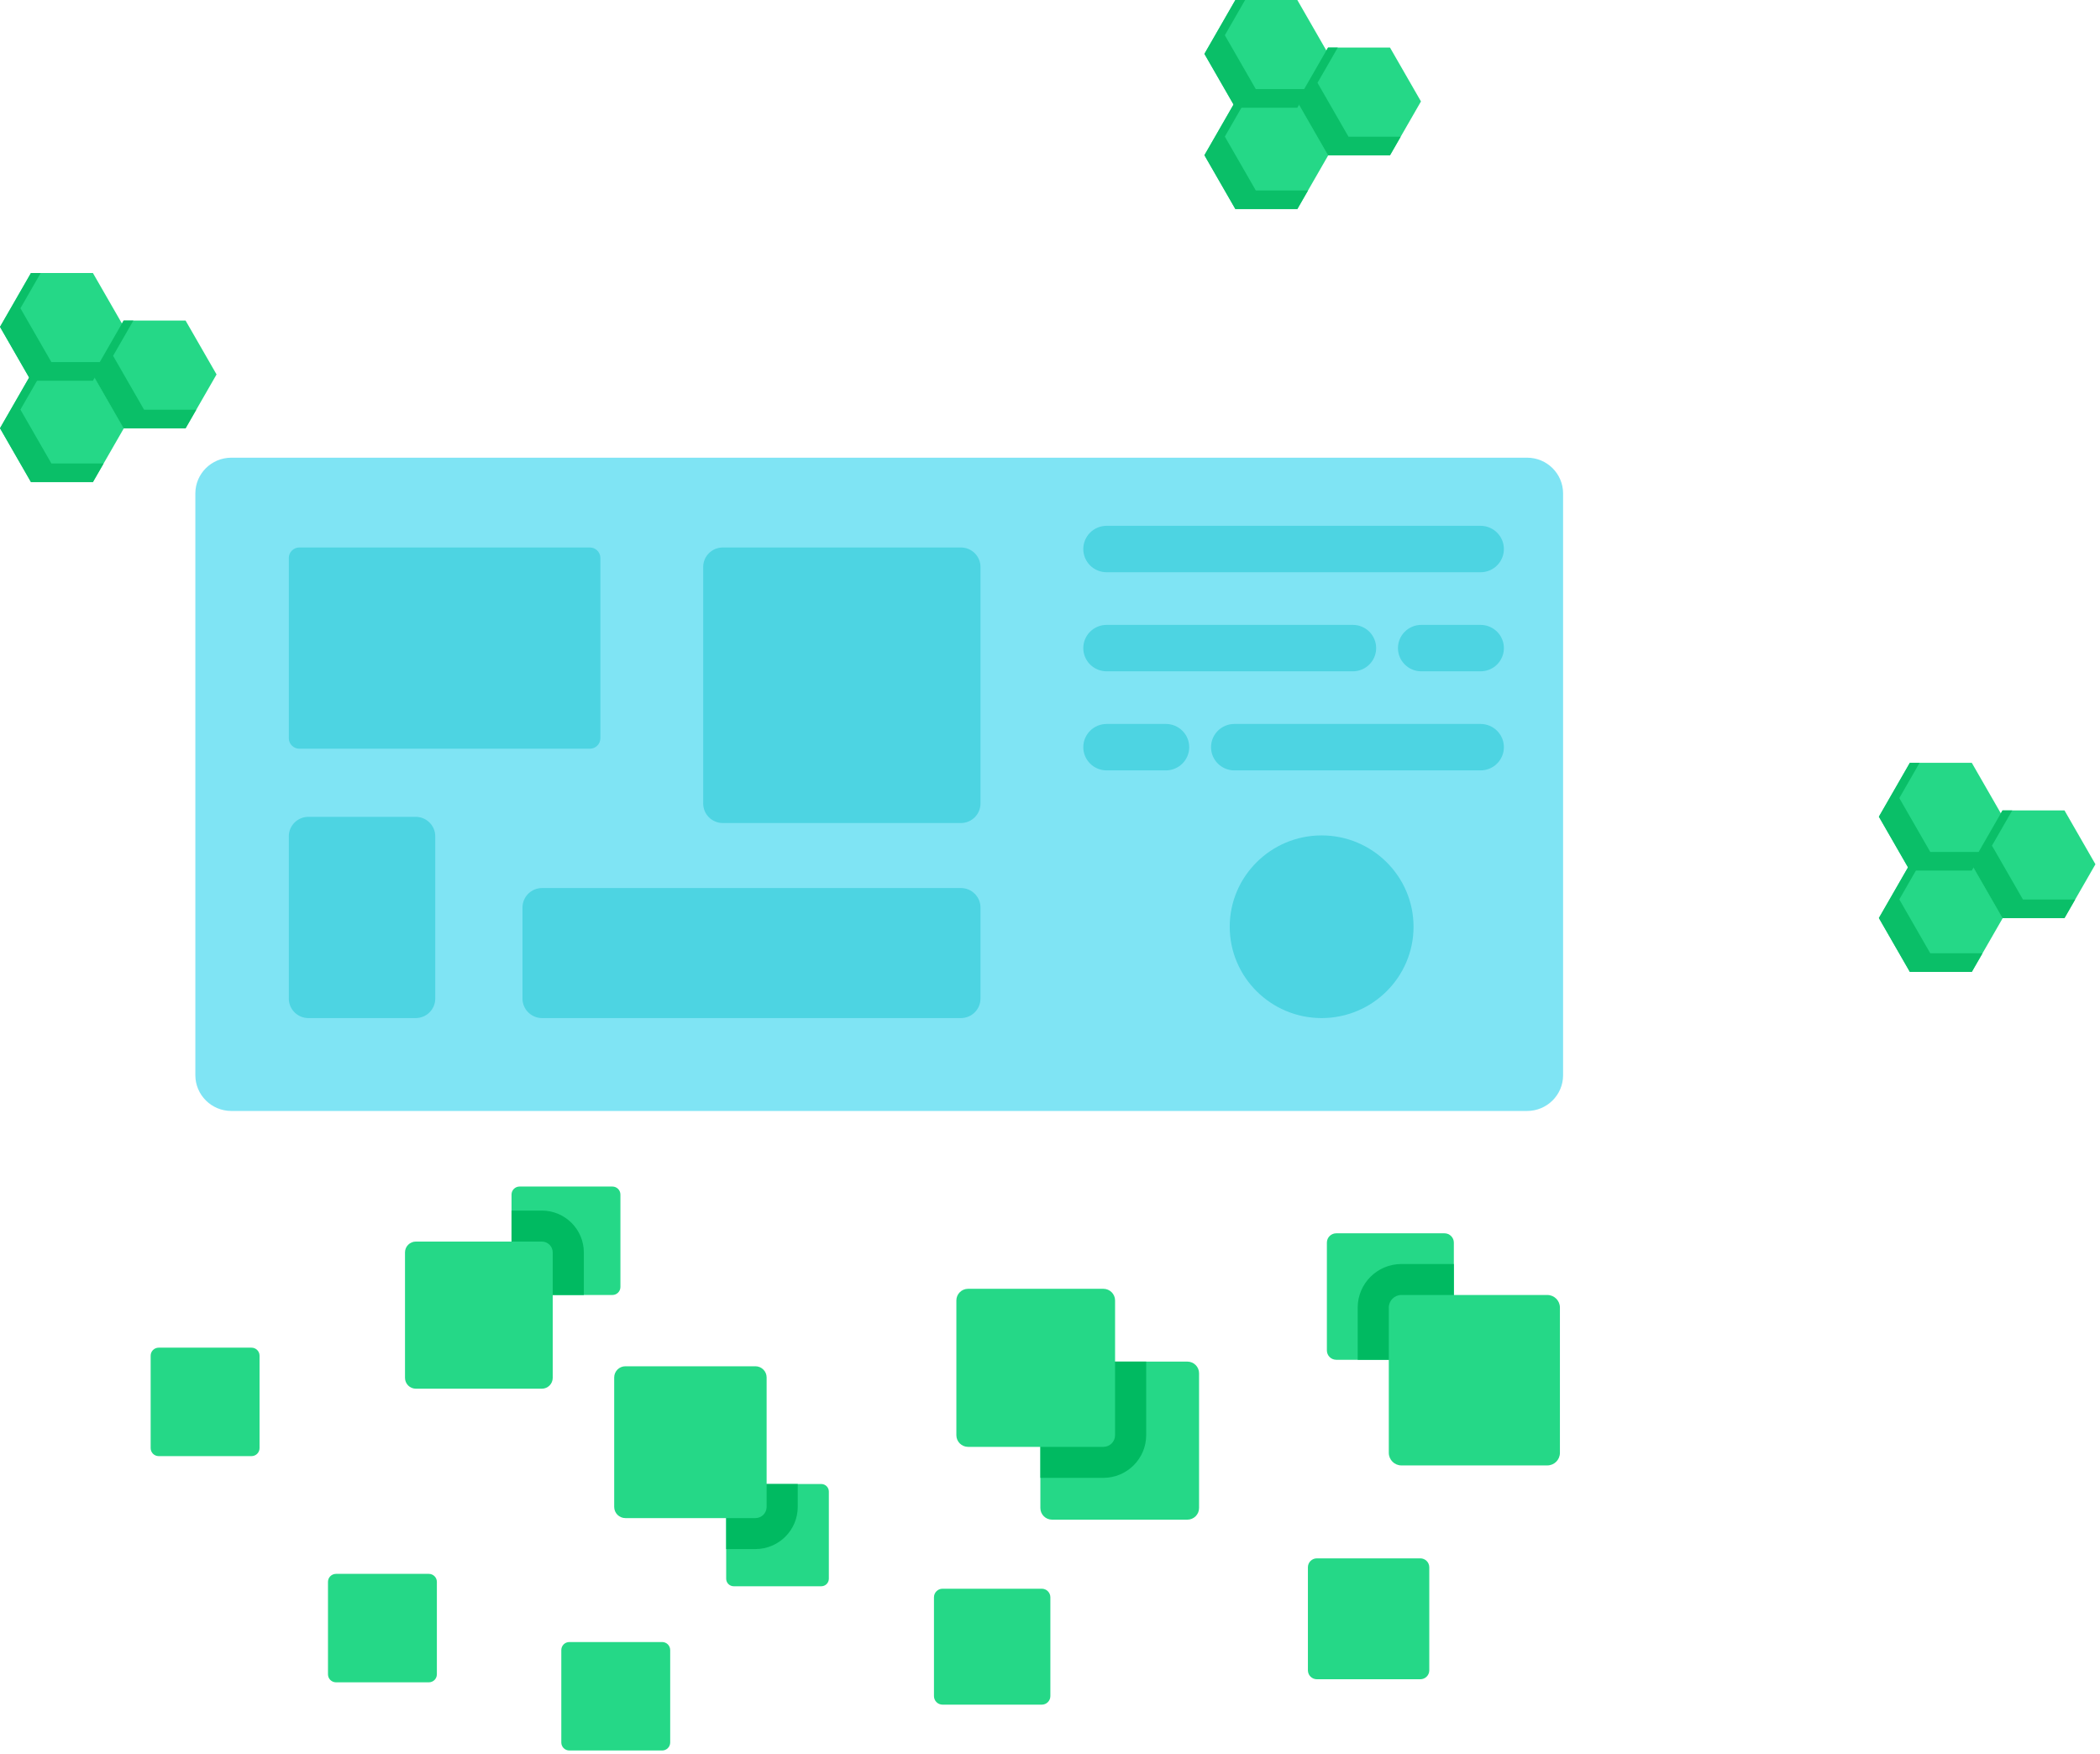 <?xml version="1.0" encoding="UTF-8"?>
<svg width="340px" height="284px" viewBox="0 0 340 284" version="1.1" xmlns="http://www.w3.org/2000/svg" xmlns:xlink="http://www.w3.org/1999/xlink">
    <!-- Generator: Sketch 63 (92445) - https://sketch.com -->
    <title>编组 3</title>
    <desc>Created with Sketch.</desc>
    <g id="页面-1" stroke="none" stroke-width="1" fill="none" fill-rule="evenodd">
        <g id="4产品与展示" transform="translate(-1186, -118)" fill-rule="nonzero">
            <g id="编组-3" transform="translate(1186, 118)">
                <g id="hologram-1" transform="translate(31.2, 74.1)">
                    <path d="M6.248,105.761 C3.039,105.761 0.428,103.166 0.428,99.977 L0.428,5.783 C0.428,2.594 3.039,0 6.248,0 L216.051,0 C219.26,0 221.871,2.594 221.871,5.783 L221.871,99.978 C221.871,103.167 219.26,105.761 216.051,105.761 L6.248,105.761 L6.248,105.761 Z" id="Shape" fill="#7FE4F4"></path>
                    <path d="M182.779,90.724 C174.573,90.724 167.898,84.091 167.898,75.937 C167.898,67.784 174.573,61.151 182.779,61.151 C190.984,61.151 197.659,67.784 197.659,75.937 C197.659,84.091 190.984,90.724 182.779,90.724 Z" id="Shape" fill="#4DD4E2"></path>
                    <path d="M15.561,45.42 L15.561,16.232 C15.561,15.295 16.326,14.536 17.268,14.536 L64.297,14.536 C65.239,14.536 66.004,15.295 66.004,16.232 L66.004,45.419 C66.004,46.356 65.239,47.116 64.297,47.116 L17.268,47.116 C16.325,47.116 15.561,46.357 15.561,45.42 Z" id="Shape" fill="#4DD4E2"></path>
                    <path d="M15.561,87.569 L15.561,61.297 C15.561,59.555 16.983,58.143 18.736,58.143 L36.095,58.143 C37.849,58.143 39.27,59.555 39.27,61.297 L39.27,87.569 C39.27,89.311 37.849,90.724 36.095,90.724 L18.736,90.724 C16.983,90.724 15.561,89.311 15.561,87.569 Z" id="Shape" fill="#4DD4E2"></path>
                    <path d="M53.393,87.569 L53.393,72.826 C53.393,71.083 54.815,69.671 56.568,69.671 L124.37,69.671 C126.123,69.671 127.544,71.083 127.544,72.826 L127.544,87.569 C127.544,89.311 126.123,90.724 124.37,90.724 L56.568,90.724 C54.815,90.724 53.393,89.311 53.393,87.569 Z" id="Shape" fill="#4DD4E2"></path>
                    <path d="M82.65,55.991 L82.65,17.69 C82.65,15.948 84.072,14.536 85.825,14.536 L124.37,14.536 C126.123,14.536 127.544,15.948 127.544,17.69 L127.544,55.991 C127.544,57.734 126.123,59.146 124.37,59.146 L85.825,59.146 C84.072,59.145 82.65,57.733 82.65,55.991 Z" id="Shape" fill="#4DD4E2"></path>
                    <path d="M208.504,18.546 L147.973,18.546 C145.883,18.546 144.19,16.863 144.19,14.787 C144.19,12.711 145.883,11.028 147.973,11.028 L208.504,11.028 C210.594,11.028 212.287,12.711 212.287,14.787 C212.287,16.863 210.594,18.546 208.504,18.546 Z" id="Shape" fill="#4DD4E2"></path>
                    <path d="M187.823,34.585 L147.973,34.585 C145.884,34.585 144.19,32.902 144.19,30.826 C144.19,28.75 145.884,27.067 147.973,27.067 L187.823,27.067 C189.913,27.067 191.606,28.75 191.606,30.826 C191.606,32.902 189.913,34.585 187.823,34.585 Z" id="Shape" fill="#4DD4E2"></path>
                    <path d="M208.504,34.585 L198.92,34.585 C196.83,34.585 195.137,32.902 195.137,30.826 C195.137,28.75 196.83,27.067 198.92,27.067 L208.504,27.067 C210.594,27.067 212.287,28.75 212.287,30.826 C212.287,32.902 210.594,34.585 208.504,34.585 Z" id="Shape" fill="#4DD4E2"></path>
                    <path d="M208.504,50.625 L168.655,50.625 C166.565,50.625 164.872,48.942 164.872,46.865 C164.872,44.789 166.565,43.106 168.655,43.106 L208.504,43.106 C210.594,43.106 212.287,44.789 212.287,46.865 C212.287,48.942 210.594,50.625 208.504,50.625 Z" id="Shape" fill="#4DD4E2"></path>
                    <path d="M157.557,50.625 L147.973,50.625 C145.884,50.625 144.19,48.942 144.19,46.865 C144.19,44.789 145.884,43.106 147.973,43.106 L157.557,43.106 C159.647,43.106 161.34,44.789 161.34,46.865 C161.34,48.942 159.647,50.625 157.557,50.625 Z" id="Shape" fill="#4DD4E2"></path>
                </g>
                <g id="hourglass" transform="translate(23.4, 192.1)">
                    <path d="M188.356,78.322 L188.356,61.638 C188.356,60.841 189.005,60.194 189.806,60.194 L206.557,60.194 C207.357,60.194 208.007,60.84 208.007,61.638 L208.007,78.322 C208.007,79.119 207.358,79.766 206.557,79.766 L189.806,79.766 C189.005,79.765 188.356,79.119 188.356,78.322 Z" id="Shape" fill="#25D887"></path>
                    <path d="M127.814,82.495 L127.814,66.494 C127.814,65.73 128.436,65.11 129.204,65.11 L145.269,65.11 C146.036,65.11 146.659,65.73 146.659,66.494 L146.659,82.495 C146.659,83.259 146.036,83.879 145.269,83.879 L129.204,83.879 C128.436,83.879 127.814,83.259 127.814,82.495 Z" id="Shape" fill="#25D887"></path>
                    <path d="M59.419,16.261 L59.419,1.293 C59.419,0.578 60.001,-0.002 60.719,-0.002 L75.748,-0.002 C76.466,-0.002 77.048,0.578 77.048,1.293 L77.048,16.261 C77.048,16.976 76.466,17.556 75.748,17.556 L60.719,17.556 C60.001,17.556 59.419,16.976 59.419,16.261 Z" id="Shape" fill="#25D887"></path>
                    <path d="M64.324,3.89 L59.418,3.89 L59.418,16.261 C59.418,16.976 60.001,17.556 60.719,17.556 L71.125,17.556 L71.125,10.664 C71.125,6.928 68.074,3.89 64.324,3.89 Z" id="Shape" fill="#00BA61"></path>
                    <path d="M42.171,30.97 L42.171,10.663 C42.171,9.693 42.961,8.906 43.935,8.906 L64.324,8.906 C65.298,8.906 66.088,9.693 66.088,10.663 L66.088,30.97 C66.088,31.941 65.298,32.727 64.324,32.727 L43.935,32.727 C42.961,32.727 42.171,31.941 42.171,30.97 Z" id="Shape" fill="#25D887"></path>
                    <path d="M0.993,42.347 L0.993,27.379 C0.993,26.664 1.575,26.084 2.293,26.084 L17.321,26.084 C18.039,26.084 18.622,26.664 18.622,27.379 L18.622,42.347 C18.622,43.062 18.039,43.642 17.321,43.642 L2.293,43.642 C1.574,43.642 0.993,43.062 0.993,42.347 Z" id="Shape" fill="#25D887"></path>
                    <path d="M29.702,78.968 L29.702,64 C29.702,63.285 30.284,62.705 31.002,62.705 L46.031,62.705 C46.749,62.705 47.331,63.285 47.331,64 L47.331,78.968 C47.331,79.683 46.749,80.263 46.031,80.263 L31.002,80.263 C30.284,80.263 29.702,79.683 29.702,78.968 Z" id="Shape" fill="#25D887"></path>
                    <path d="M67.478,90.005 L67.478,75.037 C67.478,74.321 68.06,73.741 68.778,73.741 L83.806,73.741 C84.524,73.741 85.107,74.321 85.107,75.037 L85.107,90.005 C85.107,90.72 84.524,91.3 83.806,91.3 L68.778,91.3 C68.059,91.3 67.478,90.72 67.478,90.005 Z" id="Shape" fill="#25D887"></path>
                    <path d="M94.172,63.491 L94.172,49.378 C94.172,48.704 94.721,48.157 95.398,48.157 L109.568,48.157 C110.245,48.157 110.794,48.704 110.794,49.378 L110.794,63.491 C110.794,64.165 110.245,64.712 109.568,64.712 L95.398,64.712 C94.721,64.712 94.172,64.165 94.172,63.491 Z" id="Shape" fill="#25D887"></path>
                    <path d="M95.398,48.157 C94.721,48.157 94.172,48.704 94.172,49.378 L94.172,58.692 L98.9,58.692 C102.681,58.692 105.757,55.629 105.757,51.863 L105.757,48.157 L95.398,48.157 Z" id="Shape" fill="#00BA61"></path>
                    <path d="M145.04,52.042 L145.04,30.226 C145.04,29.184 145.889,28.339 146.935,28.339 L168.838,28.339 C169.885,28.339 170.734,29.184 170.734,30.226 L170.734,52.042 C170.734,53.084 169.885,53.93 168.838,53.93 L146.935,53.93 C145.889,53.929 145.04,53.084 145.04,52.042 Z" id="Shape" fill="#25D887"></path>
                    <path d="M146.935,28.338 C145.889,28.338 145.04,29.184 145.04,30.226 L145.04,47.16 L155.239,47.16 C159.062,47.16 162.172,44.063 162.172,40.255 L162.172,28.338 L146.935,28.338 L146.935,28.338 Z" id="Shape" fill="#00BA61"></path>
                    <path d="M191.428,26.534 L191.428,9.079 C191.428,8.245 192.107,7.569 192.944,7.569 L210.469,7.569 C211.307,7.569 211.985,8.245 211.985,9.079 L211.985,26.534 C211.985,27.368 211.306,28.044 210.469,28.044 L192.944,28.044 C192.107,28.044 191.428,27.368 191.428,26.534 Z" id="Shape" fill="#25D887"></path>
                    <path d="M203.498,12.54 C199.594,12.54 196.418,15.703 196.418,19.591 L196.418,28.044 L210.469,28.044 C211.306,28.044 211.985,27.368 211.985,26.535 L211.985,12.54 L203.498,12.54 L203.498,12.54 Z" id="Shape" fill="#00BA61"></path>
                    <path d="M76.04,51.863 L76.04,30.908 C76.04,29.906 76.855,29.095 77.861,29.095 L98.9,29.095 C99.905,29.095 100.72,29.906 100.72,30.908 L100.72,51.863 C100.72,52.864 99.905,53.676 98.9,53.676 L77.861,53.676 C76.855,53.676 76.04,52.864 76.04,51.863 Z" id="Shape" fill="#25D887"></path>
                    <path d="M131.441,40.256 L131.441,18.44 C131.441,17.398 132.29,16.553 133.336,16.553 L155.239,16.553 C156.286,16.553 157.135,17.398 157.135,18.44 L157.135,40.256 C157.135,41.298 156.286,42.143 155.239,42.143 L133.336,42.143 C132.29,42.143 131.441,41.299 131.441,40.256 Z" id="Shape" fill="#25D887"></path>
                    <path d="M201.455,43.112 L201.455,19.591 C201.455,18.467 202.37,17.555 203.498,17.555 L227.114,17.555 C228.243,17.555 229.158,18.467 229.158,19.591 L229.158,43.112 C229.158,44.236 228.243,45.147 227.114,45.147 L203.498,45.147 C202.37,45.147 201.455,44.236 201.455,43.112 Z" id="Shape" fill="#25D887"></path>
                </g>
                <polygon id="Shape" fill="#25D887" points="5.014 61.642 0 52.921 5.014 44.2 15.043 44.2 20.057 52.921 15.043 61.642"></polygon>
                <polygon id="Shape" fill="#25D887" points="5.014 78.048 0 69.327 5.014 60.605 15.043 60.605 20.057 69.327 15.043 78.048"></polygon>
                <polygon id="Shape" fill="#25D887" points="309.214 140.942 304.2 132.221 309.214 123.5 319.243 123.5 324.257 132.221 319.243 140.942"></polygon>
                <polygon id="Shape" fill="#25D887" points="324.218 148.643 319.204 139.921 324.218 131.2 334.247 131.2 339.261 139.921 334.247 148.643"></polygon>
                <polygon id="Shape" fill="#25D887" points="309.214 157.348 304.2 148.627 309.214 139.905 319.243 139.905 324.257 148.627 319.243 157.348"></polygon>
                <polygon id="Shape" fill="#0ABF68" points="312.522 137.929 307.507 129.208 310.789 123.5 309.214 123.5 304.2 132.221 309.214 140.942 319.243 140.942 320.975 137.929"></polygon>
                <polygon id="Shape" fill="#0ABF68" points="327.525 145.629 322.511 136.908 325.793 131.2 324.218 131.2 319.204 139.921 324.218 148.643 334.247 148.643 335.979 145.629"></polygon>
                <polygon id="Shape" fill="#0ABF68" points="312.522 154.334 307.507 145.613 310.789 139.905 309.214 139.905 304.2 148.627 309.214 157.348 319.243 157.348 320.975 154.334"></polygon>
                <polygon id="Shape" fill="#25D887" points="200.014 17.442 195 8.721 200.014 0 210.043 0 215.057 8.721 210.043 17.442"></polygon>
                <polygon id="Shape" fill="#25D887" points="215.018 25.143 210.004 16.421 215.018 7.7 225.047 7.7 230.061 16.421 225.047 25.143"></polygon>
                <polygon id="Shape" fill="#25D887" points="200.014 33.848 195 25.127 200.014 16.405 210.043 16.405 215.057 25.127 210.043 33.848"></polygon>
                <polygon id="Shape" fill="#0ABF68" points="203.322 14.429 198.307 5.708 201.589 -1.02762243e-13 200.014 -1.02762243e-13 195 8.721 200.014 17.442 210.043 17.442 211.775 14.429"></polygon>
                <polygon id="Shape" fill="#0ABF68" points="218.325 22.129 213.311 13.408 216.593 7.7 215.018 7.7 210.004 16.421 215.018 25.143 225.047 25.143 226.779 22.129"></polygon>
                <polygon id="Shape" fill="#0ABF68" points="203.322 30.834 198.307 22.113 201.589 16.405 200.014 16.405 195 25.127 200.014 33.848 210.043 33.848 211.775 30.834"></polygon>
                <polygon id="Shape" fill="#25D887" points="20.018 69.343 15.004 60.621 20.018 51.9 30.047 51.9 35.061 60.621 30.047 69.343"></polygon>
                <polygon id="Shape" fill="#0ABF68" points="8.322 58.629 3.307 49.908 6.589 44.2 5.014 44.2 0 52.921 5.014 61.642 15.043 61.642 16.775 58.629"></polygon>
                <polygon id="Shape" fill="#0ABF68" points="23.325 66.329 18.311 57.608 21.593 51.9 20.018 51.9 15.004 60.621 20.018 69.343 30.047 69.343 31.779 66.329"></polygon>
                <polygon id="Shape" fill="#0ABF68" points="8.322 75.034 3.307 66.313 6.589 60.605 5.014 60.605 0 69.327 5.014 78.048 15.043 78.048 16.775 75.034"></polygon>
            </g>
        </g>
    </g>
</svg>